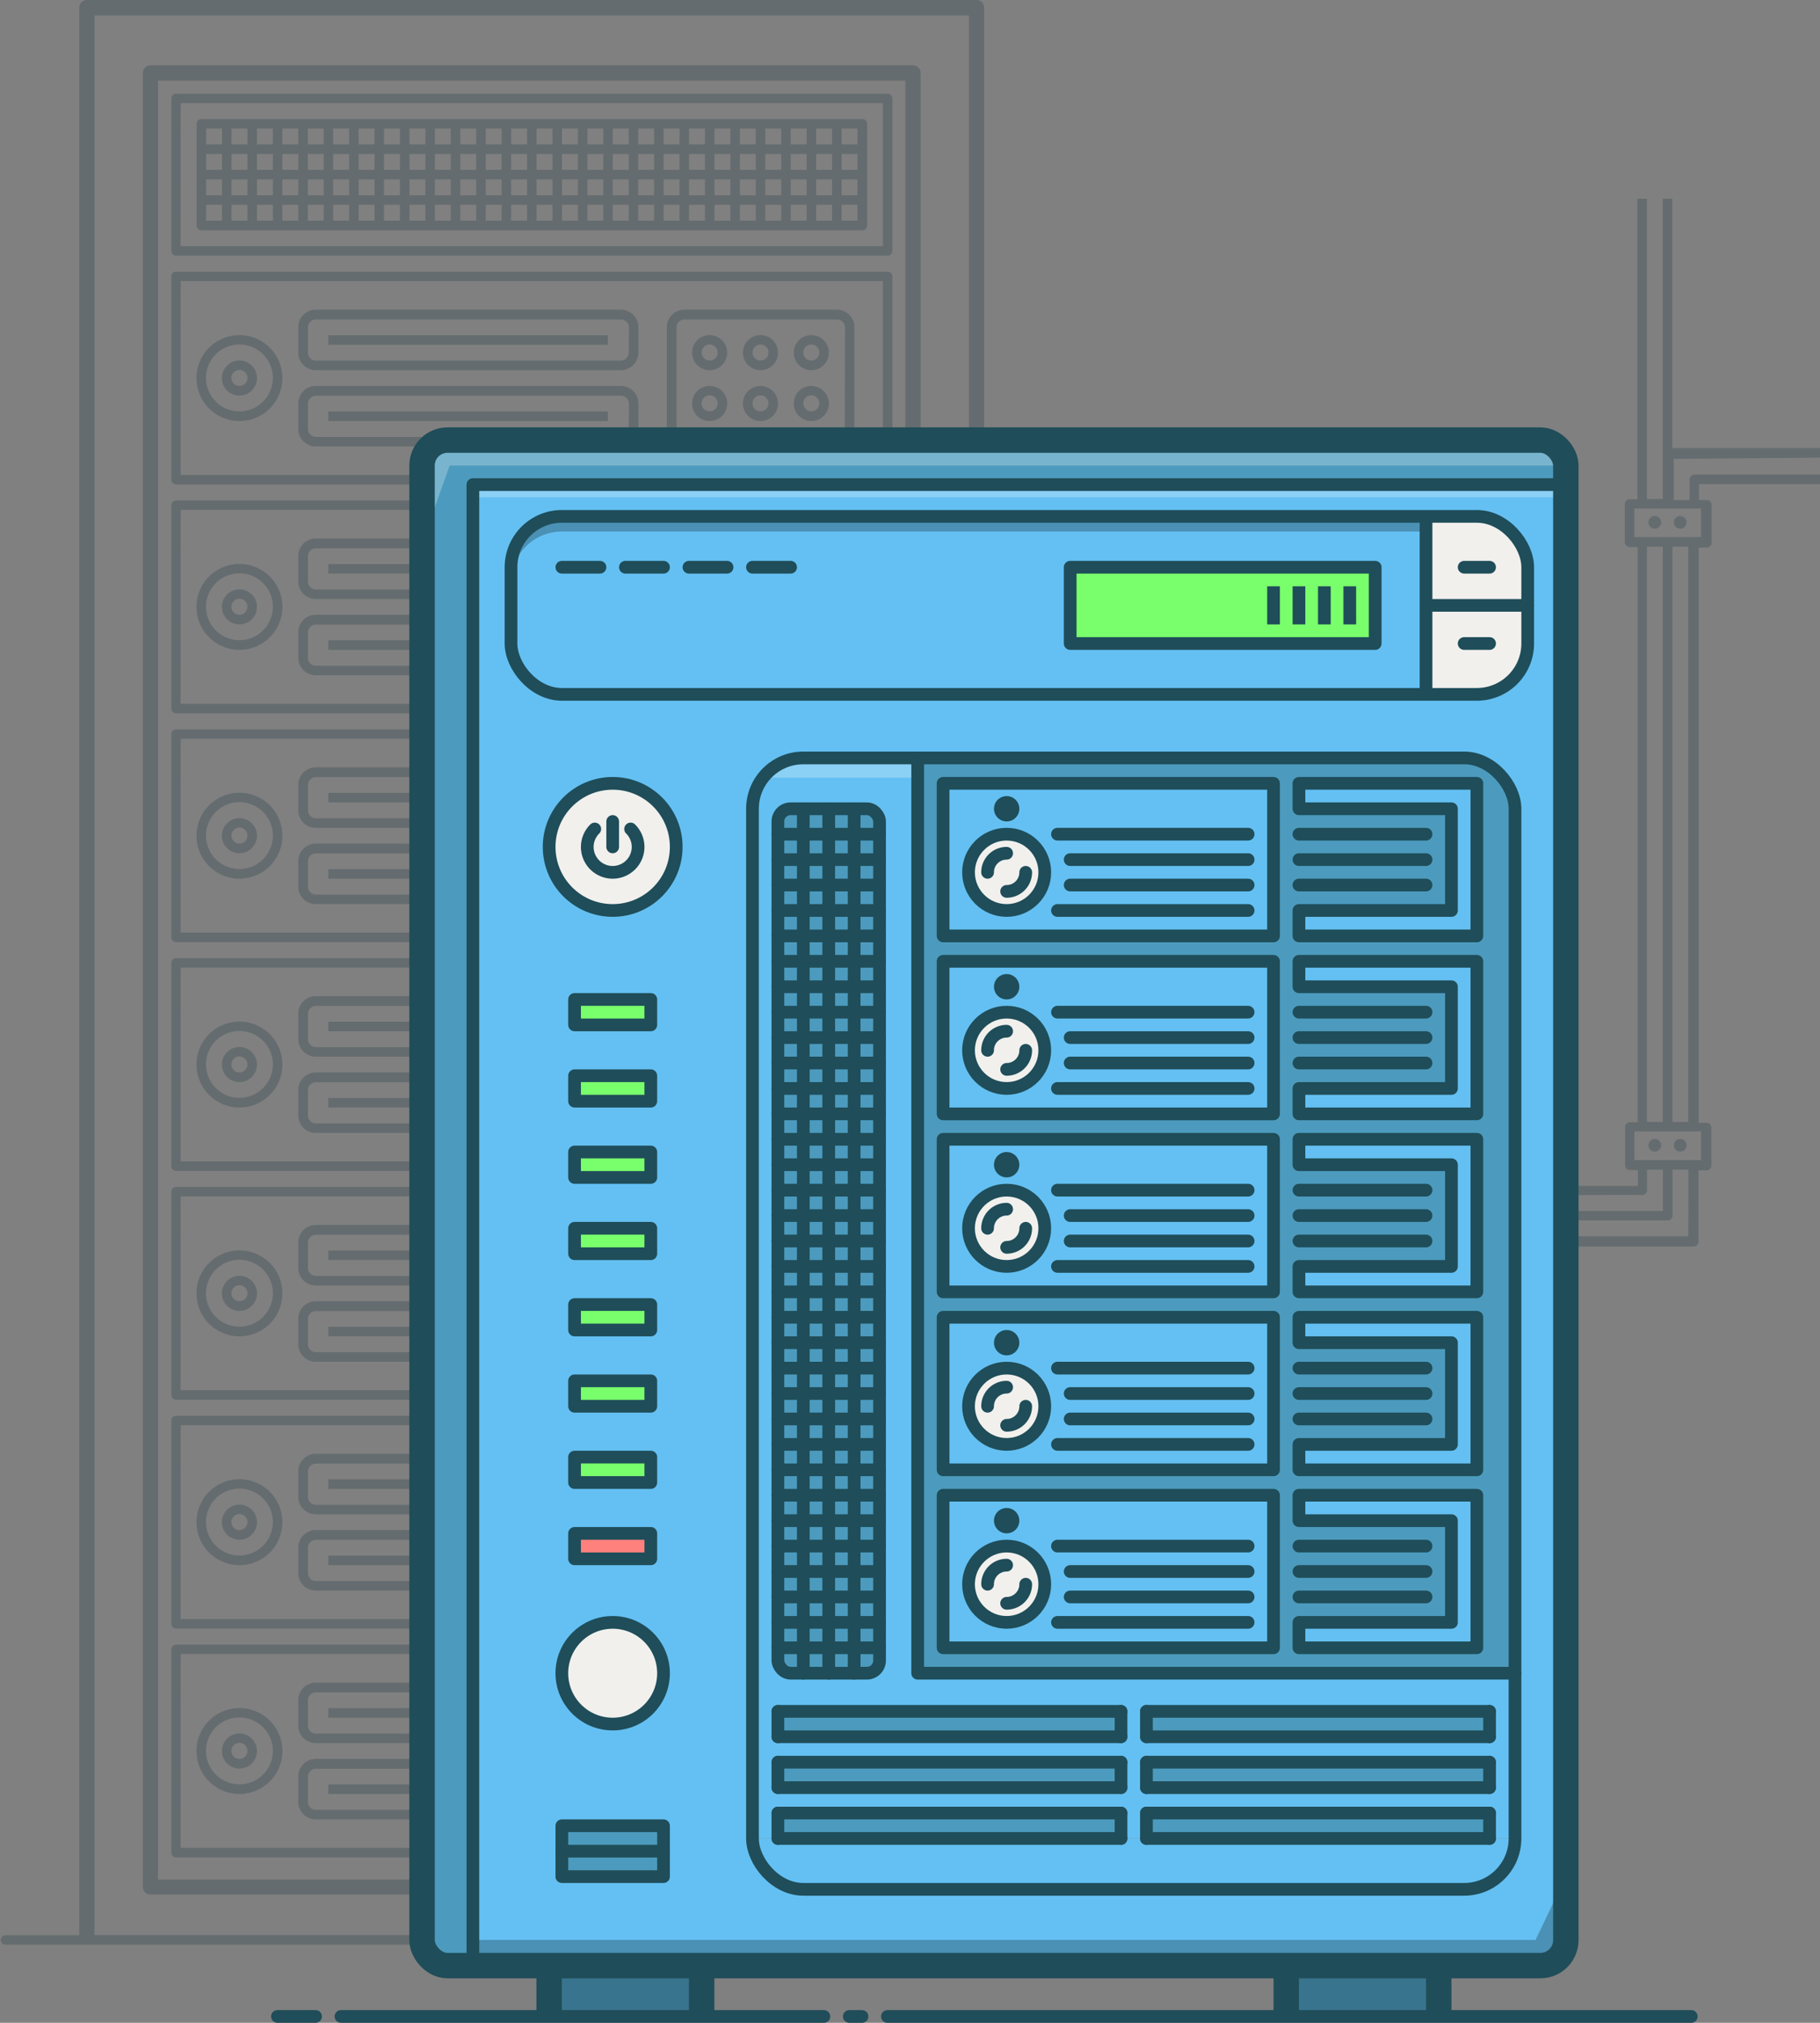 <svg id="middle_server" data-name="middle server" xmlns="http://www.w3.org/2000/svg" viewBox="0 0 143.21 159.12"><rect x="0" y="0" width="143.21" height="159.12" fill="#808080" stroke="none"/><defs><style>.cls-1,.cls-9{opacity:0.25;}.cls-2{fill:#12303a;}.cls-3{fill:#64c0f2;}.cls-4{fill:#4c9bbe;}.cls-5{fill:#f1f0ed;}.cls-6{fill:#7aff6c;}.cls-14,.cls-7{fill:#3c3c3c;}.cls-8{fill:#ff817e;}.cls-9{fill:#fff;}.cls-10,.cls-11,.cls-12,.cls-13,.cls-15,.cls-16{fill:none;stroke-linejoin:round;}.cls-10{stroke:#12303a;}.cls-10,.cls-11,.cls-12{stroke-linecap:round;}.cls-11,.cls-12,.cls-13,.cls-14,.cls-15,.cls-16{stroke:#1f4d59;}.cls-11,.cls-15{stroke-width:2px;}.cls-14{stroke-miterlimit:10;}.cls-16{stroke-linecap:square;}</style></defs><title>middle-server</title><g id="back_server" data-name="back server"><g class="cls-1"><path class="cls-2" d="M2357.5,2085.57v-.75h-11.62v-19.62h-.75v23.63h-1.25v-23.62h-.75v23.63h-.62a.38.38,0,0,0-.37.38v3a.38.38,0,0,0,.38.38h.63v45.25h-.62a.38.38,0,0,0-.37.38v3a.38.38,0,0,0,.38.38h.63v1.25h-5.62a.38.38,0,0,0-.37.38v4a.38.38,0,0,0,.38.38h10a.38.38,0,0,0,.38-.37v-5.62h.63a.38.38,0,0,0,.38-.37v-3a.38.38,0,0,0-.37-.37h-.62v-45.25h.63a.38.38,0,0,0,.38-.37v-3a.38.38,0,0,0-.37-.37h-.62v-1.25h9.63v-.75h-10a.38.38,0,0,0-.37.38v1.63h-1.25v-3.25Zm-13.62,7h1.25v45.25h-1.25Zm-.37,51a.38.38,0,0,0,.38-.37v-1.62h1.25v3.25h-7.25v-1.25Zm3.63,3.25h-9.25v-1.25h7.63a.38.38,0,0,0,.38-.37v-3.62h1.25Zm1-6h-5.25v-2.25h5.25Zm-1-3h-1.25v-45.25h1.25Zm1-46h-5.25v-2.25h5.25Z" transform="translate(-2214.29 -2049.57)"/><circle class="cls-2" cx="130.21" cy="90.09" r="0.5"/><circle class="cls-2" cx="132.21" cy="90.09" r="0.5"/><circle class="cls-2" cx="130.21" cy="41.09" r="0.5"/><circle class="cls-2" cx="132.21" cy="41.09" r="0.5"/><path class="cls-2" d="M2331.13,2201.79h-39.4V2050.17a.6.6,0,0,0-.6-.6h-70a.6.6,0,0,0-.6.6v151.63h-5.86a.38.38,0,0,0,0,.75h116.46a.37.37,0,0,0,0-.75Zm-109.4-151h68.8v151h-68.8Z" transform="translate(-2214.29 -2049.57)"/><path class="cls-2" d="M2286.13,2054.71h-60a.6.6,0,0,0-.6.6V2198a.6.6,0,0,0,.6.6h60a.6.6,0,0,0,.6-.6V2055.31A.6.6,0,0,0,2286.13,2054.71Zm-.6,142.71h-58.8V2055.91h58.8Z" transform="translate(-2214.29 -2049.57)"/><path class="cls-2" d="M2228.13,2069.68h56a.38.38,0,0,0,.38-.37v-12a.38.38,0,0,0-.37-.37h-56a.38.38,0,0,0-.37.38v12A.38.38,0,0,0,2228.13,2069.68Zm.38-12h55.25v11.25H2228.5Z" transform="translate(-2214.29 -2049.57)"/><path class="cls-2" d="M2282.13,2058.93h-52a.38.38,0,0,0-.37.38v8a.38.38,0,0,0,.38.38h52a.38.38,0,0,0,.38-.37v-8A.38.38,0,0,0,2282.13,2058.93Zm-.37,2h-1.25v-1.25h1.25Zm-8,2h-1.25v-1.25h1.25Zm.75-1.25h1.25v1.25h-1.25Zm-2.75,1.25h-1.25v-1.25h1.25Zm-2,0h-1.25v-1.25h1.25Zm-2,0h-1.25v-1.25h1.25Zm-2,0h-1.25v-1.25h1.25Zm-2,0h-1.25v-1.25h1.25Zm-2,0h-1.25v-1.25h1.25Zm-2,0h-1.25v-1.25h1.25Zm-2,0h-1.25v-1.25h1.25Zm-2,0h-1.25v-1.25h1.25Zm-2,0h-1.25v-1.25h1.25Zm-2,0h-1.25v-1.25h1.25Zm-2,0h-1.25v-1.25h1.25Zm-2,0h-1.25v-1.25h1.25Zm-2,0h-1.25v-1.25h1.25Zm-2,0h-1.25v-1.25h1.25Zm-2,0h-1.25v-1.25h1.25Zm-2,0h-1.25v-1.25h1.25Zm-2,0h-1.25v-1.25h1.25Zm-2,0h-1.25v-1.25h1.25Zm0,.75v1.25h-1.25v-1.25Zm.75,0h1.25v1.25h-1.25Zm2,0h1.25v1.25h-1.25Zm2,0h1.25v1.25h-1.25Zm2,0h1.25v1.25h-1.25Zm2,0h1.25v1.25h-1.25Zm2,0h1.25v1.25h-1.25Zm2,0h1.25v1.25h-1.25Zm2,0h1.25v1.25h-1.25Zm2,0h1.25v1.25h-1.25Zm2,0h1.25v1.25h-1.25Zm2,0h1.25v1.25h-1.25Zm2,0h1.25v1.25h-1.25Zm2,0h1.25v1.25h-1.25Zm2,0h1.25v1.25h-1.25Zm2,0h1.25v1.25h-1.25Zm2,0h1.25v1.25h-1.25Zm2,0h1.25v1.25h-1.25Zm2,0h1.25v1.25h-1.25Zm2,0h1.25v1.25h-1.25Zm2,0h1.25v1.25h-1.25Zm2,0h1.25v1.25h-1.25Zm0-.75v-1.25h1.25v1.25Zm2-1.25h1.25v1.25h-1.25Zm0-.75v-1.25h1.25v1.25Zm-.75,0h-1.25v-1.25h1.25Zm-2,0h-1.25v-1.25h1.25Zm-2,0h-1.25v-1.25h1.25Zm-2,0h-1.25v-1.25h1.25Zm-2,0h-1.25v-1.25h1.25Zm-2,0h-1.25v-1.25h1.25Zm-2,0h-1.25v-1.25h1.25Zm-2,0h-1.25v-1.25h1.25Zm-2,0h-1.25v-1.25h1.25Zm-2,0h-1.25v-1.25h1.25Zm-2,0h-1.25v-1.25h1.25Zm-2,0h-1.25v-1.25h1.25Zm-2,0h-1.25v-1.25h1.25Zm-2,0h-1.25v-1.25h1.25Zm-2,0h-1.25v-1.25h1.25Zm-2,0h-1.25v-1.25h1.25Zm-2,0h-1.25v-1.25h1.25Zm-2,0h-1.25v-1.25h1.25Zm-2,0h-1.25v-1.25h1.25Zm-2,0h-1.25v-1.25h1.25Zm-2,0h-1.25v-1.25h1.25Zm-2,0h-1.25v-1.25h1.25Zm-2,0h-1.25v-1.25h1.25Zm0,.75v1.25h-1.25v-1.25Zm-2,1.25h-1.25v-1.25h1.25Zm0,.75v1.25h-1.25v-1.25Zm.75,0h1.25v1.25h-1.25Zm1.25,2v1.25h-1.25v-1.25Zm.75,0h1.25v1.25h-1.25Zm2,0h1.25v1.25h-1.25Zm2,0h1.25v1.25h-1.25Zm2,0h1.25v1.25h-1.25Zm2,0h1.25v1.25h-1.25Zm2,0h1.25v1.25h-1.25Zm2,0h1.25v1.25h-1.25Zm2,0h1.25v1.25h-1.25Zm2,0h1.25v1.25h-1.25Zm2,0h1.25v1.25h-1.25Zm2,0h1.25v1.25h-1.25Zm2,0h1.25v1.25h-1.25Zm2,0h1.25v1.25h-1.25Zm2,0h1.25v1.25h-1.25Zm2,0h1.25v1.25h-1.25Zm2,0h1.25v1.25h-1.25Zm2,0h1.25v1.25h-1.25Zm2,0h1.25v1.25h-1.25Zm2,0h1.25v1.25h-1.25Zm2,0h1.25v1.25h-1.25Zm2,0h1.25v1.25h-1.25Zm2,0h1.25v1.25h-1.25Zm2,0h1.25v1.25h-1.25Zm0-.75v-1.25h1.25v1.25Zm2-1.25h1.25v1.25h-1.25Zm0-.75v-1.25h1.25v1.25Zm-48.75-3.25v1.25h-1.25v-1.25Zm-1.25,6h1.25v1.25h-1.25Zm50,1.25v-1.25h1.25v1.25Z" transform="translate(-2214.29 -2049.57)"/><path class="cls-2" d="M2228.13,2087.68h56a.38.38,0,0,0,.38-.37v-16a.38.38,0,0,0-.37-.37h-56a.38.38,0,0,0-.37.38v16A.38.38,0,0,0,2228.13,2087.68Zm.38-16h55.25v15.25H2228.5Z" transform="translate(-2214.29 -2049.57)"/><path class="cls-2" d="M2280.13,2073.93h-12a1.38,1.38,0,0,0-1.37,1.38v8a1.38,1.38,0,0,0,1.38,1.38h12a1.38,1.38,0,0,0,1.38-1.37v-8A1.38,1.38,0,0,0,2280.13,2073.93Zm.63,9.38a.63.63,0,0,1-.62.63h-12a.63.63,0,0,1-.62-.62v-8a.63.63,0,0,1,.63-.62h12a.63.63,0,0,1,.63.63Z" transform="translate(-2214.29 -2049.57)"/><path class="cls-2" d="M2263.13,2073.93h-24a1.38,1.38,0,0,0-1.37,1.38v2a1.38,1.38,0,0,0,1.38,1.38h24a1.38,1.38,0,0,0,1.38-1.37v-2A1.38,1.38,0,0,0,2263.13,2073.93Zm.63,3.38a.63.63,0,0,1-.62.63h-24a.63.63,0,0,1-.62-.62v-2a.63.63,0,0,1,.63-.62h24a.63.63,0,0,1,.63.63Z" transform="translate(-2214.29 -2049.57)"/><path class="cls-2" d="M2263.13,2079.93h-24a1.38,1.38,0,0,0-1.37,1.38v2a1.38,1.38,0,0,0,1.38,1.38h24a1.38,1.38,0,0,0,1.38-1.37v-2A1.38,1.38,0,0,0,2263.13,2079.93Zm.63,3.38a.63.63,0,0,1-.62.63h-24a.63.63,0,0,1-.62-.62v-2a.63.63,0,0,1,.63-.62h24a.63.63,0,0,1,.63.63Z" transform="translate(-2214.29 -2049.57)"/><path class="cls-2" d="M2233.13,2075.93a3.38,3.38,0,1,0,3.38,3.38A3.38,3.38,0,0,0,2233.13,2075.93Zm0,6a2.63,2.63,0,1,1,2.63-2.62A2.63,2.63,0,0,1,2233.13,2081.93Z" transform="translate(-2214.29 -2049.57)"/><path class="cls-2" d="M2233.13,2077.93a1.38,1.38,0,1,0,1.38,1.38A1.38,1.38,0,0,0,2233.13,2077.93Zm0,2a.63.63,0,1,1,.63-.62A.63.63,0,0,1,2233.13,2079.93Z" transform="translate(-2214.29 -2049.57)"/><path class="cls-2" d="M2270.13,2075.93a1.38,1.38,0,1,0,1.38,1.38A1.38,1.38,0,0,0,2270.13,2075.93Zm0,2a.63.63,0,1,1,.63-.62A.63.63,0,0,1,2270.13,2077.93Z" transform="translate(-2214.29 -2049.57)"/><path class="cls-2" d="M2270.13,2079.93a1.38,1.38,0,1,0,1.38,1.38A1.38,1.38,0,0,0,2270.13,2079.93Zm0,2a.63.63,0,1,1,.63-.62A.63.63,0,0,1,2270.13,2081.93Z" transform="translate(-2214.29 -2049.57)"/><path class="cls-2" d="M2274.13,2075.93a1.38,1.38,0,1,0,1.38,1.38A1.38,1.38,0,0,0,2274.13,2075.93Zm0,2a.63.63,0,1,1,.63-.62A.63.63,0,0,1,2274.13,2077.93Z" transform="translate(-2214.29 -2049.57)"/><path class="cls-2" d="M2274.13,2079.93a1.38,1.38,0,1,0,1.38,1.38A1.38,1.38,0,0,0,2274.13,2079.93Zm0,2a.63.63,0,1,1,.63-.62A.63.63,0,0,1,2274.13,2081.93Z" transform="translate(-2214.29 -2049.57)"/><path class="cls-2" d="M2278.13,2075.93a1.38,1.38,0,1,0,1.38,1.38A1.38,1.38,0,0,0,2278.13,2075.93Zm0,2a.63.63,0,1,1,.63-.62A.63.63,0,0,1,2278.13,2077.93Z" transform="translate(-2214.29 -2049.57)"/><path class="cls-2" d="M2278.13,2079.93a1.38,1.38,0,1,0,1.38,1.38A1.38,1.38,0,0,0,2278.13,2079.93Zm0,2a.63.63,0,1,1,.63-.62A.63.63,0,0,1,2278.13,2081.93Z" transform="translate(-2214.29 -2049.57)"/><rect class="cls-2" x="25.83" y="26.37" width="22" height="0.75"/><rect class="cls-2" x="25.83" y="32.37" width="22" height="0.75"/><path class="cls-2" d="M2228.13,2105.68h56a.38.38,0,0,0,.38-.37v-16a.38.38,0,0,0-.37-.37h-56a.38.38,0,0,0-.37.38v16A.38.38,0,0,0,2228.13,2105.68Zm.38-16h55.25v15.25H2228.5Z" transform="translate(-2214.29 -2049.57)"/><path class="cls-2" d="M2280.13,2091.93h-12a1.38,1.38,0,0,0-1.37,1.38v8a1.38,1.38,0,0,0,1.38,1.38h12a1.38,1.38,0,0,0,1.38-1.37v-8A1.38,1.38,0,0,0,2280.13,2091.93Zm.63,9.38a.63.63,0,0,1-.62.63h-12a.63.63,0,0,1-.62-.62v-8a.63.63,0,0,1,.63-.62h12a.63.63,0,0,1,.63.63Z" transform="translate(-2214.29 -2049.57)"/><path class="cls-2" d="M2263.13,2091.93h-24a1.38,1.38,0,0,0-1.37,1.38v2a1.38,1.38,0,0,0,1.38,1.38h24a1.38,1.38,0,0,0,1.38-1.37v-2A1.38,1.38,0,0,0,2263.13,2091.93Zm.63,3.38a.63.63,0,0,1-.62.63h-24a.63.63,0,0,1-.62-.62v-2a.63.63,0,0,1,.63-.62h24a.63.63,0,0,1,.63.63Z" transform="translate(-2214.29 -2049.57)"/><path class="cls-2" d="M2263.13,2097.93h-24a1.38,1.38,0,0,0-1.37,1.38v2a1.38,1.38,0,0,0,1.38,1.38h24a1.38,1.38,0,0,0,1.38-1.37v-2A1.38,1.38,0,0,0,2263.13,2097.93Zm.63,3.38a.63.63,0,0,1-.62.63h-24a.63.63,0,0,1-.62-.62v-2a.63.63,0,0,1,.63-.62h24a.63.63,0,0,1,.63.63Z" transform="translate(-2214.29 -2049.57)"/><path class="cls-2" d="M2233.13,2093.93a3.38,3.38,0,1,0,3.38,3.38A3.38,3.38,0,0,0,2233.13,2093.93Zm0,6a2.63,2.63,0,1,1,2.63-2.62A2.63,2.63,0,0,1,2233.13,2099.93Z" transform="translate(-2214.29 -2049.57)"/><path class="cls-2" d="M2233.13,2095.93a1.38,1.38,0,1,0,1.38,1.38A1.38,1.38,0,0,0,2233.13,2095.93Zm0,2a.63.63,0,1,1,.63-.62A.63.63,0,0,1,2233.13,2097.93Z" transform="translate(-2214.29 -2049.57)"/><path class="cls-2" d="M2270.13,2093.93a1.38,1.38,0,1,0,1.38,1.38A1.38,1.38,0,0,0,2270.13,2093.93Zm0,2a.63.63,0,1,1,.63-.62A.63.63,0,0,1,2270.13,2095.93Z" transform="translate(-2214.29 -2049.57)"/><path class="cls-2" d="M2270.13,2097.93a1.38,1.38,0,1,0,1.38,1.38A1.38,1.38,0,0,0,2270.13,2097.93Zm0,2a.63.63,0,1,1,.63-.62A.63.63,0,0,1,2270.13,2099.93Z" transform="translate(-2214.29 -2049.57)"/><path class="cls-2" d="M2274.13,2093.93a1.38,1.38,0,1,0,1.38,1.38A1.38,1.38,0,0,0,2274.13,2093.93Zm0,2a.63.63,0,1,1,.63-.62A.63.63,0,0,1,2274.13,2095.93Z" transform="translate(-2214.29 -2049.57)"/><path class="cls-2" d="M2274.13,2097.93a1.38,1.38,0,1,0,1.38,1.38A1.38,1.38,0,0,0,2274.13,2097.93Zm0,2a.63.63,0,1,1,.63-.62A.63.63,0,0,1,2274.13,2099.93Z" transform="translate(-2214.29 -2049.57)"/><path class="cls-2" d="M2278.13,2093.93a1.38,1.38,0,1,0,1.38,1.38A1.38,1.38,0,0,0,2278.13,2093.93Zm0,2a.63.63,0,1,1,.63-.62A.63.63,0,0,1,2278.13,2095.93Z" transform="translate(-2214.29 -2049.57)"/><path class="cls-2" d="M2278.13,2097.93a1.38,1.38,0,1,0,1.38,1.38A1.38,1.38,0,0,0,2278.13,2097.93Zm0,2a.63.63,0,1,1,.63-.62A.63.63,0,0,1,2278.13,2099.93Z" transform="translate(-2214.29 -2049.57)"/><rect class="cls-2" x="25.83" y="44.37" width="22" height="0.75"/><rect class="cls-2" x="25.83" y="50.37" width="22" height="0.75"/><path class="cls-2" d="M2228.13,2123.68h56a.38.38,0,0,0,.38-.37v-16a.38.38,0,0,0-.37-.37h-56a.38.38,0,0,0-.37.38v16A.38.38,0,0,0,2228.13,2123.68Zm.38-16h55.25v15.25H2228.5Z" transform="translate(-2214.29 -2049.57)"/><path class="cls-2" d="M2280.13,2109.93h-12a1.38,1.38,0,0,0-1.37,1.38v8a1.38,1.38,0,0,0,1.38,1.38h12a1.38,1.38,0,0,0,1.38-1.37v-8A1.38,1.38,0,0,0,2280.13,2109.93Zm.63,9.38a.63.63,0,0,1-.62.63h-12a.63.63,0,0,1-.62-.62v-8a.63.63,0,0,1,.63-.62h12a.63.63,0,0,1,.63.63Z" transform="translate(-2214.29 -2049.57)"/><path class="cls-2" d="M2263.13,2109.93h-24a1.38,1.38,0,0,0-1.37,1.38v2a1.38,1.38,0,0,0,1.38,1.38h24a1.38,1.38,0,0,0,1.38-1.37v-2A1.38,1.38,0,0,0,2263.13,2109.93Zm.63,3.38a.63.63,0,0,1-.62.63h-24a.63.63,0,0,1-.62-.62v-2a.63.63,0,0,1,.63-.62h24a.63.63,0,0,1,.63.63Z" transform="translate(-2214.29 -2049.57)"/><path class="cls-2" d="M2263.13,2115.93h-24a1.38,1.38,0,0,0-1.37,1.38v2a1.38,1.38,0,0,0,1.38,1.38h24a1.38,1.38,0,0,0,1.38-1.37v-2A1.38,1.38,0,0,0,2263.13,2115.93Zm.63,3.38a.63.63,0,0,1-.62.63h-24a.63.63,0,0,1-.62-.62v-2a.63.63,0,0,1,.63-.62h24a.63.63,0,0,1,.63.63Z" transform="translate(-2214.29 -2049.57)"/><path class="cls-2" d="M2233.13,2111.93a3.38,3.38,0,1,0,3.38,3.38A3.38,3.38,0,0,0,2233.13,2111.93Zm0,6a2.63,2.63,0,1,1,2.63-2.62A2.63,2.63,0,0,1,2233.13,2117.93Z" transform="translate(-2214.29 -2049.57)"/><path class="cls-2" d="M2233.13,2113.93a1.38,1.38,0,1,0,1.38,1.38A1.38,1.38,0,0,0,2233.13,2113.93Zm0,2a.63.63,0,1,1,.63-.62A.63.63,0,0,1,2233.13,2115.93Z" transform="translate(-2214.29 -2049.57)"/><path class="cls-2" d="M2270.13,2111.93a1.38,1.38,0,1,0,1.38,1.38A1.38,1.38,0,0,0,2270.13,2111.93Zm0,2a.63.63,0,1,1,.63-.62A.63.63,0,0,1,2270.13,2113.93Z" transform="translate(-2214.29 -2049.57)"/><path class="cls-2" d="M2270.13,2115.93a1.38,1.38,0,1,0,1.38,1.38A1.38,1.38,0,0,0,2270.13,2115.93Zm0,2a.63.63,0,1,1,.63-.62A.63.63,0,0,1,2270.13,2117.93Z" transform="translate(-2214.29 -2049.57)"/><path class="cls-2" d="M2274.13,2111.93a1.38,1.38,0,1,0,1.38,1.38A1.38,1.38,0,0,0,2274.13,2111.93Zm0,2a.63.63,0,1,1,.63-.62A.63.63,0,0,1,2274.13,2113.93Z" transform="translate(-2214.29 -2049.57)"/><path class="cls-2" d="M2274.13,2115.93a1.38,1.38,0,1,0,1.38,1.38A1.38,1.38,0,0,0,2274.13,2115.93Zm0,2a.63.63,0,1,1,.63-.62A.63.63,0,0,1,2274.13,2117.93Z" transform="translate(-2214.29 -2049.57)"/><path class="cls-2" d="M2278.13,2111.93a1.38,1.38,0,1,0,1.38,1.38A1.38,1.38,0,0,0,2278.13,2111.93Zm0,2a.63.63,0,1,1,.63-.62A.63.63,0,0,1,2278.13,2113.93Z" transform="translate(-2214.29 -2049.57)"/><path class="cls-2" d="M2278.13,2115.93a1.38,1.38,0,1,0,1.38,1.38A1.38,1.38,0,0,0,2278.13,2115.93Zm0,2a.63.63,0,1,1,.63-.62A.63.63,0,0,1,2278.13,2117.93Z" transform="translate(-2214.29 -2049.57)"/><rect class="cls-2" x="25.83" y="62.37" width="22" height="0.75"/><rect class="cls-2" x="25.83" y="68.37" width="22" height="0.75"/><path class="cls-2" d="M2228.13,2141.68h56a.38.38,0,0,0,.38-.37v-16a.38.38,0,0,0-.37-.37h-56a.38.38,0,0,0-.37.38v16A.38.38,0,0,0,2228.13,2141.68Zm.38-16h55.25v15.25H2228.5Z" transform="translate(-2214.29 -2049.57)"/><path class="cls-2" d="M2280.13,2127.93h-12a1.38,1.38,0,0,0-1.37,1.38v8a1.38,1.38,0,0,0,1.38,1.38h12a1.38,1.38,0,0,0,1.38-1.37v-8A1.38,1.38,0,0,0,2280.13,2127.93Zm.63,9.38a.63.63,0,0,1-.62.63h-12a.63.63,0,0,1-.62-.62v-8a.63.63,0,0,1,.63-.62h12a.63.63,0,0,1,.63.63Z" transform="translate(-2214.29 -2049.57)"/><path class="cls-2" d="M2263.13,2127.93h-24a1.38,1.38,0,0,0-1.37,1.38v2a1.38,1.38,0,0,0,1.38,1.38h24a1.38,1.38,0,0,0,1.38-1.37v-2A1.38,1.38,0,0,0,2263.13,2127.93Zm.63,3.38a.63.63,0,0,1-.62.63h-24a.63.63,0,0,1-.62-.62v-2a.63.63,0,0,1,.63-.62h24a.63.63,0,0,1,.63.63Z" transform="translate(-2214.29 -2049.57)"/><path class="cls-2" d="M2263.13,2133.93h-24a1.38,1.38,0,0,0-1.37,1.38v2a1.38,1.38,0,0,0,1.38,1.38h24a1.38,1.38,0,0,0,1.38-1.37v-2A1.38,1.38,0,0,0,2263.13,2133.93Zm.63,3.38a.63.63,0,0,1-.62.63h-24a.63.63,0,0,1-.62-.62v-2a.63.63,0,0,1,.63-.62h24a.63.63,0,0,1,.63.63Z" transform="translate(-2214.29 -2049.57)"/><path class="cls-2" d="M2233.13,2129.93a3.38,3.38,0,1,0,3.38,3.38A3.38,3.38,0,0,0,2233.13,2129.93Zm0,6a2.63,2.63,0,1,1,2.63-2.62A2.63,2.63,0,0,1,2233.13,2135.93Z" transform="translate(-2214.29 -2049.57)"/><path class="cls-2" d="M2233.13,2131.93a1.38,1.38,0,1,0,1.38,1.38A1.38,1.38,0,0,0,2233.13,2131.93Zm0,2a.63.63,0,1,1,.63-.62A.63.63,0,0,1,2233.13,2133.93Z" transform="translate(-2214.29 -2049.57)"/><path class="cls-2" d="M2270.13,2129.93a1.38,1.38,0,1,0,1.38,1.38A1.38,1.38,0,0,0,2270.13,2129.93Zm0,2a.63.63,0,1,1,.63-.62A.63.63,0,0,1,2270.13,2131.93Z" transform="translate(-2214.29 -2049.57)"/><path class="cls-2" d="M2270.13,2133.93a1.38,1.38,0,1,0,1.38,1.38A1.38,1.38,0,0,0,2270.13,2133.93Zm0,2a.63.63,0,1,1,.63-.62A.63.63,0,0,1,2270.13,2135.93Z" transform="translate(-2214.29 -2049.57)"/><path class="cls-2" d="M2274.13,2129.93a1.38,1.38,0,1,0,1.38,1.38A1.38,1.38,0,0,0,2274.13,2129.93Zm0,2a.63.63,0,1,1,.63-.62A.63.63,0,0,1,2274.13,2131.93Z" transform="translate(-2214.29 -2049.57)"/><path class="cls-2" d="M2274.13,2133.93a1.38,1.38,0,1,0,1.38,1.38A1.38,1.38,0,0,0,2274.13,2133.93Zm0,2a.63.63,0,1,1,.63-.62A.63.63,0,0,1,2274.13,2135.93Z" transform="translate(-2214.29 -2049.57)"/><path class="cls-2" d="M2278.13,2129.93a1.38,1.38,0,1,0,1.38,1.38A1.38,1.38,0,0,0,2278.13,2129.93Zm0,2a.63.63,0,1,1,.63-.62A.63.63,0,0,1,2278.13,2131.93Z" transform="translate(-2214.29 -2049.57)"/><path class="cls-2" d="M2278.13,2133.93a1.38,1.38,0,1,0,1.38,1.38A1.38,1.38,0,0,0,2278.13,2133.93Zm0,2a.63.63,0,1,1,.63-.62A.63.63,0,0,1,2278.13,2135.93Z" transform="translate(-2214.29 -2049.57)"/><rect class="cls-2" x="25.83" y="80.37" width="22" height="0.75"/><rect class="cls-2" x="25.83" y="86.37" width="22" height="0.75"/><path class="cls-2" d="M2228.13,2159.68h56a.38.38,0,0,0,.38-.37v-16a.38.38,0,0,0-.37-.37h-56a.38.38,0,0,0-.37.38v16A.38.38,0,0,0,2228.13,2159.68Zm.38-16h55.25v15.25H2228.5Z" transform="translate(-2214.29 -2049.57)"/><path class="cls-2" d="M2280.13,2145.93h-12a1.38,1.38,0,0,0-1.37,1.38v8a1.38,1.38,0,0,0,1.38,1.38h12a1.38,1.38,0,0,0,1.38-1.37v-8A1.38,1.38,0,0,0,2280.13,2145.93Zm.63,9.38a.63.63,0,0,1-.62.63h-12a.63.63,0,0,1-.62-.62v-8a.63.63,0,0,1,.63-.62h12a.63.63,0,0,1,.63.63Z" transform="translate(-2214.29 -2049.57)"/><path class="cls-2" d="M2263.13,2145.93h-24a1.38,1.38,0,0,0-1.37,1.38v2a1.38,1.38,0,0,0,1.38,1.38h24a1.38,1.38,0,0,0,1.38-1.37v-2A1.38,1.38,0,0,0,2263.13,2145.93Zm.63,3.38a.63.63,0,0,1-.62.63h-24a.63.63,0,0,1-.62-.62v-2a.63.63,0,0,1,.63-.62h24a.63.63,0,0,1,.63.63Z" transform="translate(-2214.29 -2049.57)"/><path class="cls-2" d="M2263.13,2151.93h-24a1.38,1.38,0,0,0-1.37,1.38v2a1.38,1.38,0,0,0,1.38,1.38h24a1.38,1.38,0,0,0,1.38-1.37v-2A1.38,1.38,0,0,0,2263.13,2151.93Zm.63,3.38a.63.63,0,0,1-.62.63h-24a.63.63,0,0,1-.62-.62v-2a.63.63,0,0,1,.63-.62h24a.63.63,0,0,1,.63.63Z" transform="translate(-2214.29 -2049.57)"/><path class="cls-2" d="M2233.13,2147.93a3.38,3.38,0,1,0,3.38,3.38A3.38,3.38,0,0,0,2233.13,2147.93Zm0,6a2.63,2.63,0,1,1,2.63-2.62A2.63,2.63,0,0,1,2233.13,2153.93Z" transform="translate(-2214.29 -2049.57)"/><path class="cls-2" d="M2233.13,2149.93a1.38,1.38,0,1,0,1.38,1.38A1.38,1.38,0,0,0,2233.13,2149.93Zm0,2a.63.63,0,1,1,.63-.62A.63.63,0,0,1,2233.13,2151.93Z" transform="translate(-2214.29 -2049.57)"/><path class="cls-2" d="M2270.13,2147.93a1.38,1.38,0,1,0,1.38,1.38A1.38,1.38,0,0,0,2270.13,2147.93Zm0,2a.63.63,0,1,1,.63-.62A.63.63,0,0,1,2270.13,2149.93Z" transform="translate(-2214.29 -2049.57)"/><path class="cls-2" d="M2270.13,2151.93a1.38,1.38,0,1,0,1.38,1.38A1.38,1.38,0,0,0,2270.13,2151.93Zm0,2a.63.63,0,1,1,.63-.62A.63.63,0,0,1,2270.13,2153.93Z" transform="translate(-2214.29 -2049.57)"/><path class="cls-2" d="M2274.13,2147.93a1.38,1.38,0,1,0,1.38,1.38A1.38,1.38,0,0,0,2274.13,2147.93Zm0,2a.63.63,0,1,1,.63-.62A.63.63,0,0,1,2274.13,2149.93Z" transform="translate(-2214.29 -2049.57)"/><path class="cls-2" d="M2274.13,2151.93a1.38,1.38,0,1,0,1.38,1.38A1.38,1.38,0,0,0,2274.13,2151.93Zm0,2a.63.63,0,1,1,.63-.62A.63.63,0,0,1,2274.13,2153.93Z" transform="translate(-2214.29 -2049.57)"/><path class="cls-2" d="M2278.13,2147.93a1.38,1.38,0,1,0,1.38,1.38A1.38,1.38,0,0,0,2278.13,2147.93Zm0,2a.63.63,0,1,1,.63-.62A.63.63,0,0,1,2278.13,2149.93Z" transform="translate(-2214.29 -2049.57)"/><path class="cls-2" d="M2278.13,2151.93a1.38,1.38,0,1,0,1.38,1.38A1.38,1.38,0,0,0,2278.13,2151.93Zm0,2a.63.63,0,1,1,.63-.62A.63.63,0,0,1,2278.13,2153.93Z" transform="translate(-2214.29 -2049.57)"/><rect class="cls-2" x="25.83" y="98.37" width="22" height="0.75"/><rect class="cls-2" x="25.83" y="104.37" width="22" height="0.75"/><path class="cls-2" d="M2228.13,2177.68h56a.38.38,0,0,0,.38-.37v-16a.38.38,0,0,0-.37-.37h-56a.38.38,0,0,0-.37.38v16A.38.38,0,0,0,2228.13,2177.68Zm.38-16h55.25v15.25H2228.5Z" transform="translate(-2214.29 -2049.57)"/><path class="cls-2" d="M2280.13,2163.93h-12a1.38,1.38,0,0,0-1.37,1.38v8a1.38,1.38,0,0,0,1.38,1.38h12a1.38,1.38,0,0,0,1.38-1.37v-8A1.38,1.38,0,0,0,2280.13,2163.93Zm.63,9.38a.63.63,0,0,1-.62.63h-12a.63.63,0,0,1-.62-.62v-8a.63.63,0,0,1,.63-.62h12a.63.63,0,0,1,.63.63Z" transform="translate(-2214.29 -2049.57)"/><path class="cls-2" d="M2263.13,2163.93h-24a1.38,1.38,0,0,0-1.37,1.38v2a1.38,1.38,0,0,0,1.38,1.38h24a1.38,1.38,0,0,0,1.38-1.37v-2A1.38,1.38,0,0,0,2263.13,2163.93Zm.63,3.38a.63.63,0,0,1-.62.63h-24a.63.63,0,0,1-.62-.62v-2a.63.63,0,0,1,.63-.62h24a.63.63,0,0,1,.63.63Z" transform="translate(-2214.29 -2049.57)"/><path class="cls-2" d="M2263.13,2169.93h-24a1.38,1.38,0,0,0-1.37,1.38v2a1.38,1.38,0,0,0,1.38,1.38h24a1.38,1.38,0,0,0,1.38-1.37v-2A1.38,1.38,0,0,0,2263.13,2169.93Zm.63,3.38a.63.63,0,0,1-.62.63h-24a.63.63,0,0,1-.62-.62v-2a.63.63,0,0,1,.63-.62h24a.63.63,0,0,1,.63.63Z" transform="translate(-2214.29 -2049.57)"/><path class="cls-2" d="M2233.13,2165.93a3.38,3.38,0,1,0,3.38,3.38A3.38,3.38,0,0,0,2233.13,2165.93Zm0,6a2.63,2.63,0,1,1,2.63-2.62A2.63,2.63,0,0,1,2233.13,2171.93Z" transform="translate(-2214.29 -2049.57)"/><path class="cls-2" d="M2233.13,2167.93a1.38,1.38,0,1,0,1.38,1.38A1.38,1.38,0,0,0,2233.13,2167.93Zm0,2a.63.63,0,1,1,.63-.62A.63.63,0,0,1,2233.13,2169.93Z" transform="translate(-2214.29 -2049.57)"/><path class="cls-2" d="M2270.13,2165.93a1.38,1.38,0,1,0,1.38,1.38A1.38,1.38,0,0,0,2270.13,2165.93Zm0,2a.63.63,0,1,1,.63-.62A.63.63,0,0,1,2270.13,2167.93Z" transform="translate(-2214.29 -2049.57)"/><path class="cls-2" d="M2270.13,2169.93a1.38,1.38,0,1,0,1.38,1.38A1.38,1.38,0,0,0,2270.13,2169.93Zm0,2a.63.63,0,1,1,.63-.62A.63.63,0,0,1,2270.13,2171.93Z" transform="translate(-2214.29 -2049.57)"/><path class="cls-2" d="M2274.13,2165.93a1.38,1.38,0,1,0,1.38,1.38A1.38,1.38,0,0,0,2274.13,2165.93Zm0,2a.63.63,0,1,1,.63-.62A.63.63,0,0,1,2274.13,2167.93Z" transform="translate(-2214.29 -2049.57)"/><path class="cls-2" d="M2274.13,2169.93a1.38,1.38,0,1,0,1.38,1.38A1.38,1.38,0,0,0,2274.13,2169.93Zm0,2a.63.63,0,1,1,.63-.62A.63.63,0,0,1,2274.13,2171.93Z" transform="translate(-2214.29 -2049.57)"/><path class="cls-2" d="M2278.13,2165.93a1.38,1.38,0,1,0,1.38,1.38A1.38,1.38,0,0,0,2278.13,2165.93Zm0,2a.63.63,0,1,1,.63-.62A.63.63,0,0,1,2278.13,2167.93Z" transform="translate(-2214.29 -2049.57)"/><path class="cls-2" d="M2278.13,2169.93a1.38,1.38,0,1,0,1.38,1.38A1.38,1.38,0,0,0,2278.13,2169.93Zm0,2a.63.63,0,1,1,.63-.62A.63.63,0,0,1,2278.13,2171.93Z" transform="translate(-2214.29 -2049.57)"/><rect class="cls-2" x="25.83" y="116.37" width="22" height="0.75"/><rect class="cls-2" x="25.83" y="122.37" width="22" height="0.75"/><path class="cls-2" d="M2228.13,2195.68h56a.38.38,0,0,0,.38-.37v-16a.38.38,0,0,0-.37-.37h-56a.38.38,0,0,0-.37.38v16A.38.38,0,0,0,2228.13,2195.68Zm.38-16h55.25v15.25H2228.5Z" transform="translate(-2214.29 -2049.57)"/><path class="cls-2" d="M2280.13,2181.93h-12a1.38,1.38,0,0,0-1.37,1.38v8a1.38,1.38,0,0,0,1.38,1.38h12a1.38,1.38,0,0,0,1.38-1.37v-8A1.38,1.38,0,0,0,2280.13,2181.93Zm.63,9.38a.63.63,0,0,1-.62.63h-12a.63.63,0,0,1-.62-.62v-8a.63.63,0,0,1,.63-.62h12a.63.63,0,0,1,.63.63Z" transform="translate(-2214.29 -2049.57)"/><path class="cls-2" d="M2263.13,2181.93h-24a1.38,1.38,0,0,0-1.37,1.38v2a1.38,1.38,0,0,0,1.38,1.38h24a1.38,1.38,0,0,0,1.38-1.37v-2A1.38,1.38,0,0,0,2263.13,2181.93Zm.63,3.38a.63.63,0,0,1-.62.63h-24a.63.63,0,0,1-.62-.62v-2a.63.63,0,0,1,.63-.62h24a.63.63,0,0,1,.63.63Z" transform="translate(-2214.29 -2049.57)"/><path class="cls-2" d="M2263.13,2187.93h-24a1.38,1.38,0,0,0-1.37,1.38v2a1.38,1.38,0,0,0,1.38,1.38h24a1.38,1.38,0,0,0,1.38-1.37v-2A1.38,1.38,0,0,0,2263.13,2187.93Zm.63,3.38a.63.63,0,0,1-.62.63h-24a.63.63,0,0,1-.62-.62v-2a.63.63,0,0,1,.63-.62h24a.63.63,0,0,1,.63.63Z" transform="translate(-2214.29 -2049.57)"/><path class="cls-2" d="M2233.13,2183.93a3.38,3.38,0,1,0,3.38,3.38A3.38,3.38,0,0,0,2233.13,2183.93Zm0,6a2.63,2.63,0,1,1,2.63-2.62A2.63,2.63,0,0,1,2233.13,2189.93Z" transform="translate(-2214.29 -2049.57)"/><path class="cls-2" d="M2233.13,2185.93a1.38,1.38,0,1,0,1.38,1.38A1.38,1.38,0,0,0,2233.13,2185.93Zm0,2a.63.63,0,1,1,.63-.62A.63.63,0,0,1,2233.13,2187.93Z" transform="translate(-2214.29 -2049.57)"/><path class="cls-2" d="M2270.13,2183.93a1.38,1.38,0,1,0,1.38,1.38A1.38,1.38,0,0,0,2270.13,2183.93Zm0,2a.63.63,0,1,1,.63-.62A.63.63,0,0,1,2270.13,2185.93Z" transform="translate(-2214.29 -2049.57)"/><path class="cls-2" d="M2270.13,2187.93a1.38,1.38,0,1,0,1.38,1.38A1.38,1.38,0,0,0,2270.13,2187.93Zm0,2a.63.63,0,1,1,.63-.62A.63.63,0,0,1,2270.13,2189.93Z" transform="translate(-2214.29 -2049.57)"/><path class="cls-2" d="M2274.13,2183.93a1.38,1.38,0,1,0,1.38,1.38A1.38,1.38,0,0,0,2274.13,2183.93Zm0,2a.63.63,0,1,1,.63-.62A.63.63,0,0,1,2274.13,2185.93Z" transform="translate(-2214.29 -2049.57)"/><path class="cls-2" d="M2274.13,2187.93a1.38,1.38,0,1,0,1.38,1.38A1.38,1.38,0,0,0,2274.13,2187.93Zm0,2a.63.63,0,1,1,.63-.62A.63.63,0,0,1,2274.13,2189.93Z" transform="translate(-2214.29 -2049.57)"/><path class="cls-2" d="M2278.13,2183.93a1.38,1.38,0,1,0,1.38,1.38A1.38,1.38,0,0,0,2278.13,2183.93Zm0,2a.63.63,0,1,1,.63-.62A.63.63,0,0,1,2278.13,2185.93Z" transform="translate(-2214.29 -2049.57)"/><path class="cls-2" d="M2278.13,2187.93a1.38,1.38,0,1,0,1.38,1.38A1.38,1.38,0,0,0,2278.13,2187.93Zm0,2a.63.63,0,1,1,.63-.62A.63.63,0,0,1,2278.13,2189.93Z" transform="translate(-2214.29 -2049.57)"/><rect class="cls-2" x="25.83" y="134.37" width="22" height="0.75"/><rect class="cls-2" x="25.83" y="140.37" width="22" height="0.75"/></g></g><g id="server"><g id="server_2"><path class="cls-3" d="M2337.5,2087.69v114.5a2,2,0,0,1-2,2h-84v-116.5Zm-3,12.5v-6a4,4,0,0,0-4-4h-72a4,4,0,0,0-4,4v6a4,4,0,0,0,4,4h72A4,4,0,0,0,2334.5,2100.19Zm-1,94v-81a4,4,0,0,0-4-4h-52a4,4,0,0,0-4,4v81a4,4,0,0,0,4,4h52A4,4,0,0,0,2333.5,2194.19Zm-67,3v-4h-8v4Zm1-81a5,5,0,1,0-5,5A5,5,0,0,0,2267.5,2116.19Zm-1,65a4,4,0,1,0-4,4A4,4,0,0,0,2266.5,2181.19Zm-1-9v-2h-6v2Zm0-6v-2h-6v2Zm0-6v-2h-6v2Zm0-6v-2h-6v2Zm0-6v-2h-6v2Zm0-6v-2h-6v2Zm0-6v-2h-6v2Zm0-6v-2h-6v2Z" transform="translate(-2214.29 -2049.57)"/><path class="cls-4" d="M2337.5,2086.19v1.5h-86v116.5h-2a2,2,0,0,1-2-2v-116a2,2,0,0,1,2-2h86A2,2,0,0,1,2337.5,2086.19Z" transform="translate(-2214.29 -2049.57)"/><path class="cls-5" d="M2334.5,2097.19v3a4,4,0,0,1-4,4h-4v-7h8Z" transform="translate(-2214.29 -2049.57)"/><path class="cls-5" d="M2334.5,2094.19v3h-8v-7h4A4,4,0,0,1,2334.5,2094.19Z" transform="translate(-2214.29 -2049.57)"/><path class="cls-3" d="M2333.5,2181.19v13h-2v-2h-27v2h-2v-2h-27v2h-2v-81a4,4,0,0,1,4-4h9v72Zm-2,9v-2h-27v2Zm0-4v-2h-27v2Zm-29,4v-2h-27v2Zm0-4v-2h-27v2Zm-19-6v-66a1,1,0,0,0-1-1h-6a1,1,0,0,0-1,1v66a1,1,0,0,0,1,1h6A1,1,0,0,0,2283.5,2180.19Z" transform="translate(-2214.29 -2049.57)"/><path class="cls-4" d="M2333.5,2113.19v68h-47v-72h43A4,4,0,0,1,2333.5,2113.19Zm-3,66v-12h-14v2h12v8h-12v2Zm0-14v-12h-14v2h12v8h-12v2Zm0-14v-12h-14v2h12v8h-12v2Zm0-14v-12h-14v2h12v8h-12v2Zm0-14v-12h-14v2h12v8h-12v2Zm-16,56v-12h-26v12Zm0-14v-12h-26v12Zm0-14v-12h-26v12Zm0-14v-12h-26v12Zm0-14v-12h-26v12Z" transform="translate(-2214.29 -2049.57)"/><path class="cls-3" d="M2331.5,2194.19h2a4,4,0,0,1-4,4h-52a4,4,0,0,1-4-4h58Z" transform="translate(-2214.29 -2049.57)"/><rect class="cls-4" x="90.21" y="142.62" width="27" height="2"/><rect class="cls-4" x="90.21" y="138.62" width="27" height="2"/><rect class="cls-4" x="90.21" y="134.62" width="27" height="2"/><polygon class="cls-3" points="116.21 117.62 116.21 129.62 102.21 129.62 102.21 127.62 114.21 127.62 114.21 119.62 102.21 119.62 102.21 117.62 116.21 117.62"/><polygon class="cls-3" points="116.21 103.62 116.21 115.62 102.21 115.62 102.21 113.62 114.21 113.62 114.21 105.62 102.21 105.62 102.21 103.62 116.21 103.62"/><polygon class="cls-3" points="116.21 89.62 116.21 101.62 102.21 101.62 102.21 99.62 114.21 99.62 114.21 91.62 102.21 91.62 102.21 89.62 116.21 89.62"/><polygon class="cls-3" points="116.21 75.62 116.21 87.62 102.21 87.62 102.21 85.62 114.21 85.62 114.21 77.62 102.21 77.62 102.21 75.62 116.21 75.62"/><polygon class="cls-3" points="116.21 61.62 116.21 73.62 102.21 73.62 102.21 71.62 114.21 71.62 114.21 63.62 102.21 63.62 102.21 61.62 116.21 61.62"/><rect class="cls-4" x="101.21" y="154.62" width="12" height="4"/><path class="cls-3" d="M2326.5,2097.19v7h-68a4,4,0,0,1-4-4v-6a4,4,0,0,1,4-4h68Zm-4,3v-6h-24v6Z" transform="translate(-2214.29 -2049.57)"/><rect class="cls-6" x="84.21" y="44.62" width="24" height="6"/><path class="cls-3" d="M2314.5,2167.19v12h-26v-12Zm-18,7a3,3,0,1,0-3,3A3,3,0,0,0,2296.5,2174.19Zm-2.5-5a.5.5,0,0,0-1,0,.5.5,0,1,0,1,0Z" transform="translate(-2214.29 -2049.57)"/><path class="cls-3" d="M2314.5,2153.19v12h-26v-12Zm-18,7a3,3,0,1,0-3,3A3,3,0,0,0,2296.5,2160.19Zm-2.5-5a.5.5,0,0,0-1,0,.5.5,0,1,0,1,0Z" transform="translate(-2214.29 -2049.57)"/><path class="cls-3" d="M2314.5,2139.19v12h-26v-12Zm-18,7a3,3,0,1,0-3,3A3,3,0,0,0,2296.5,2146.19Zm-2.5-5a.5.5,0,0,0-1,0,.5.5,0,1,0,1,0Z" transform="translate(-2214.29 -2049.57)"/><path class="cls-3" d="M2314.5,2125.19v12h-26v-12Zm-18,7a3,3,0,1,0-3,3A3,3,0,0,0,2296.5,2132.19Zm-2.5-5a.5.5,0,0,0-1,0,.5.5,0,1,0,1,0Z" transform="translate(-2214.29 -2049.57)"/><path class="cls-3" d="M2314.5,2111.19v12h-26v-12Zm-18,7a3,3,0,1,0-3,3A3,3,0,0,0,2296.5,2118.19Zm-2.5-5a.5.5,0,0,0-1,0,.5.5,0,1,0,1,0Z" transform="translate(-2214.29 -2049.57)"/><rect class="cls-4" x="61.21" y="142.62" width="27" height="2"/><rect class="cls-4" x="61.21" y="138.62" width="27" height="2"/><rect class="cls-4" x="61.21" y="134.62" width="27" height="2"/><path class="cls-5" d="M2293.5,2115.19a3,3,0,1,1-3,3A3,3,0,0,1,2293.5,2115.19Z" transform="translate(-2214.29 -2049.57)"/><path class="cls-5" d="M2293.5,2129.19a3,3,0,1,1-3,3A3,3,0,0,1,2293.5,2129.19Z" transform="translate(-2214.29 -2049.57)"/><path class="cls-5" d="M2293.5,2143.19a3,3,0,1,1-3,3A3,3,0,0,1,2293.5,2143.19Z" transform="translate(-2214.29 -2049.57)"/><path class="cls-5" d="M2293.5,2157.19a3,3,0,1,1-3,3A3,3,0,0,1,2293.5,2157.19Z" transform="translate(-2214.29 -2049.57)"/><path class="cls-5" d="M2293.5,2171.19a3,3,0,1,1-3,3A3,3,0,0,1,2293.5,2171.19Z" transform="translate(-2214.29 -2049.57)"/><path class="cls-7" d="M2293.5,2112.69a.5.5,0,0,1,.5.5.5.5,0,1,1-1,0A.5.5,0,0,1,2293.5,2112.69Z" transform="translate(-2214.29 -2049.57)"/><path class="cls-7" d="M2293.5,2126.69a.5.5,0,0,1,.5.5.5.5,0,1,1-1,0A.5.5,0,0,1,2293.5,2126.69Z" transform="translate(-2214.29 -2049.57)"/><path class="cls-7" d="M2293.5,2140.69a.5.5,0,0,1,.5.5.5.5,0,1,1-1,0A.5.5,0,0,1,2293.5,2140.69Z" transform="translate(-2214.29 -2049.57)"/><path class="cls-7" d="M2293.5,2154.69a.5.5,0,0,1,.5.5.5.5,0,1,1-1,0A.5.5,0,0,1,2293.5,2154.69Z" transform="translate(-2214.29 -2049.57)"/><path class="cls-7" d="M2293.5,2168.69a.5.5,0,0,1,.5.5.5.5,0,1,1-1,0A.5.5,0,0,1,2293.5,2168.69Z" transform="translate(-2214.29 -2049.57)"/><path class="cls-4" d="M2283.5,2179.19v1a1,1,0,0,1-1,1h-1v-2Z" transform="translate(-2214.29 -2049.57)"/><rect class="cls-4" x="67.21" y="127.62" width="2" height="2"/><rect class="cls-4" x="67.21" y="125.62" width="2" height="2"/><rect class="cls-4" x="67.21" y="123.62" width="2" height="2"/><rect class="cls-4" x="67.21" y="121.62" width="2" height="2"/><rect class="cls-4" x="67.21" y="119.62" width="2" height="2"/><rect class="cls-4" x="67.21" y="117.62" width="2" height="2"/><rect class="cls-4" x="67.21" y="115.62" width="2" height="2"/><rect class="cls-4" x="67.21" y="113.62" width="2" height="2"/><rect class="cls-4" x="67.21" y="111.62" width="2" height="2"/><rect class="cls-4" x="67.21" y="109.62" width="2" height="2"/><rect class="cls-4" x="67.21" y="107.62" width="2" height="2"/><rect class="cls-4" x="67.21" y="105.62" width="2" height="2"/><rect class="cls-4" x="67.21" y="103.62" width="2" height="2"/><rect class="cls-4" x="67.21" y="101.62" width="2" height="2"/><rect class="cls-4" x="67.21" y="99.62" width="2" height="2"/><rect class="cls-4" x="67.21" y="97.62" width="2" height="2"/><rect class="cls-4" x="67.21" y="95.62" width="2" height="2"/><rect class="cls-4" x="67.21" y="93.62" width="2" height="2"/><rect class="cls-4" x="67.21" y="91.62" width="2" height="2"/><rect class="cls-4" x="67.21" y="89.62" width="2" height="2"/><rect class="cls-4" x="67.21" y="87.62" width="2" height="2"/><rect class="cls-4" x="67.21" y="85.62" width="2" height="2"/><rect class="cls-4" x="67.21" y="83.62" width="2" height="2"/><rect class="cls-4" x="67.21" y="81.62" width="2" height="2"/><rect class="cls-4" x="67.21" y="79.62" width="2" height="2"/><rect class="cls-4" x="67.21" y="77.62" width="2" height="2"/><rect class="cls-4" x="67.21" y="75.62" width="2" height="2"/><rect class="cls-4" x="67.21" y="73.62" width="2" height="2"/><rect class="cls-4" x="67.21" y="71.62" width="2" height="2"/><rect class="cls-4" x="67.21" y="69.62" width="2" height="2"/><rect class="cls-4" x="67.21" y="67.62" width="2" height="2"/><rect class="cls-4" x="67.21" y="65.62" width="2" height="2"/><path class="cls-4" d="M2283.5,2114.19v1h-2v-2h1A1,1,0,0,1,2283.5,2114.19Z" transform="translate(-2214.29 -2049.57)"/><rect class="cls-4" x="65.21" y="129.62" width="2" height="2"/><rect class="cls-4" x="65.21" y="127.62" width="2" height="2"/><rect class="cls-4" x="65.21" y="125.62" width="2" height="2"/><rect class="cls-4" x="65.21" y="123.62" width="2" height="2"/><rect class="cls-4" x="65.21" y="121.62" width="2" height="2"/><rect class="cls-4" x="65.21" y="119.62" width="2" height="2"/><rect class="cls-4" x="65.21" y="117.62" width="2" height="2"/><rect class="cls-4" x="65.21" y="115.62" width="2" height="2"/><rect class="cls-4" x="65.21" y="113.62" width="2" height="2"/><rect class="cls-4" x="65.21" y="111.62" width="2" height="2"/><rect class="cls-4" x="65.21" y="109.62" width="2" height="2"/><rect class="cls-4" x="65.21" y="107.62" width="2" height="2"/><rect class="cls-4" x="65.21" y="105.62" width="2" height="2"/><rect class="cls-4" x="65.21" y="103.62" width="2" height="2"/><rect class="cls-4" x="65.21" y="101.62" width="2" height="2"/><rect class="cls-4" x="65.21" y="99.62" width="2" height="2"/><rect class="cls-4" x="65.21" y="97.62" width="2" height="2"/><rect class="cls-4" x="65.21" y="95.62" width="2" height="2"/><rect class="cls-4" x="65.21" y="93.62" width="2" height="2"/><rect class="cls-4" x="65.21" y="91.62" width="2" height="2"/><rect class="cls-4" x="65.21" y="89.62" width="2" height="2"/><rect class="cls-4" x="65.21" y="87.62" width="2" height="2"/><rect class="cls-4" x="65.21" y="85.62" width="2" height="2"/><rect class="cls-4" x="65.21" y="83.62" width="2" height="2"/><rect class="cls-4" x="65.21" y="81.62" width="2" height="2"/><rect class="cls-4" x="65.21" y="79.62" width="2" height="2"/><rect class="cls-4" x="65.21" y="77.62" width="2" height="2"/><rect class="cls-4" x="65.21" y="75.62" width="2" height="2"/><rect class="cls-4" x="65.21" y="73.62" width="2" height="2"/><rect class="cls-4" x="65.21" y="71.62" width="2" height="2"/><rect class="cls-4" x="65.21" y="69.62" width="2" height="2"/><rect class="cls-4" x="65.21" y="67.62" width="2" height="2"/><rect class="cls-4" x="65.21" y="65.62" width="2" height="2"/><rect class="cls-4" x="65.21" y="63.62" width="2" height="2"/><rect class="cls-4" x="63.21" y="129.62" width="2" height="2"/><rect class="cls-4" x="63.21" y="127.62" width="2" height="2"/><rect class="cls-4" x="63.21" y="125.62" width="2" height="2"/><rect class="cls-4" x="63.21" y="123.62" width="2" height="2"/><rect class="cls-4" x="63.21" y="121.62" width="2" height="2"/><rect class="cls-4" x="63.21" y="119.62" width="2" height="2"/><rect class="cls-4" x="63.21" y="117.62" width="2" height="2"/><rect class="cls-4" x="63.21" y="115.62" width="2" height="2"/><rect class="cls-4" x="63.21" y="113.62" width="2" height="2"/><rect class="cls-4" x="63.21" y="111.62" width="2" height="2"/><rect class="cls-4" x="63.21" y="109.62" width="2" height="2"/><rect class="cls-4" x="63.21" y="107.62" width="2" height="2"/><rect class="cls-4" x="63.21" y="105.62" width="2" height="2"/><rect class="cls-4" x="63.21" y="103.62" width="2" height="2"/><rect class="cls-4" x="63.21" y="101.62" width="2" height="2"/><rect class="cls-4" x="63.21" y="99.62" width="2" height="2"/><rect class="cls-4" x="63.21" y="97.62" width="2" height="2"/><rect class="cls-4" x="63.21" y="95.62" width="2" height="2"/><rect class="cls-4" x="63.21" y="93.62" width="2" height="2"/><rect class="cls-4" x="63.21" y="91.62" width="2" height="2"/><rect class="cls-4" x="63.21" y="89.62" width="2" height="2"/><rect class="cls-4" x="63.21" y="87.62" width="2" height="2"/><rect class="cls-4" x="63.21" y="85.62" width="2" height="2"/><rect class="cls-4" x="63.21" y="83.62" width="2" height="2"/><rect class="cls-4" x="63.21" y="81.62" width="2" height="2"/><rect class="cls-4" x="63.21" y="79.62" width="2" height="2"/><rect class="cls-4" x="63.21" y="77.62" width="2" height="2"/><rect class="cls-4" x="63.21" y="75.62" width="2" height="2"/><rect class="cls-4" x="63.21" y="73.62" width="2" height="2"/><rect class="cls-4" x="63.21" y="71.62" width="2" height="2"/><rect class="cls-4" x="63.21" y="69.62" width="2" height="2"/><rect class="cls-4" x="63.21" y="67.62" width="2" height="2"/><rect class="cls-4" x="63.21" y="65.62" width="2" height="2"/><rect class="cls-4" x="63.21" y="63.62" width="2" height="2"/><path class="cls-4" d="M2277.5,2179.19v2h-1a1,1,0,0,1-1-1v-1Z" transform="translate(-2214.29 -2049.57)"/><rect class="cls-4" x="61.21" y="127.62" width="2" height="2"/><rect class="cls-4" x="61.21" y="125.62" width="2" height="2"/><rect class="cls-4" x="61.21" y="123.62" width="2" height="2"/><rect class="cls-4" x="61.21" y="121.62" width="2" height="2"/><rect class="cls-4" x="61.21" y="119.62" width="2" height="2"/><rect class="cls-4" x="61.21" y="117.62" width="2" height="2"/><rect class="cls-4" x="61.21" y="115.62" width="2" height="2"/><rect class="cls-4" x="61.21" y="113.62" width="2" height="2"/><rect class="cls-4" x="61.21" y="111.62" width="2" height="2"/><rect class="cls-4" x="61.21" y="109.62" width="2" height="2"/><rect class="cls-4" x="61.21" y="107.62" width="2" height="2"/><rect class="cls-4" x="61.21" y="105.62" width="2" height="2"/><rect class="cls-4" x="61.21" y="103.62" width="2" height="2"/><rect class="cls-4" x="61.21" y="101.62" width="2" height="2"/><rect class="cls-4" x="61.21" y="99.62" width="2" height="2"/><rect class="cls-4" x="61.21" y="97.62" width="2" height="2"/><rect class="cls-4" x="61.21" y="95.62" width="2" height="2"/><rect class="cls-4" x="61.21" y="93.62" width="2" height="2"/><rect class="cls-4" x="61.21" y="91.62" width="2" height="2"/><rect class="cls-4" x="61.21" y="89.62" width="2" height="2"/><rect class="cls-4" x="61.21" y="87.62" width="2" height="2"/><rect class="cls-4" x="61.21" y="85.62" width="2" height="2"/><rect class="cls-4" x="61.21" y="83.62" width="2" height="2"/><rect class="cls-4" x="61.21" y="81.62" width="2" height="2"/><rect class="cls-4" x="61.21" y="79.62" width="2" height="2"/><rect class="cls-4" x="61.21" y="77.62" width="2" height="2"/><rect class="cls-4" x="61.21" y="75.62" width="2" height="2"/><rect class="cls-4" x="61.21" y="73.62" width="2" height="2"/><rect class="cls-4" x="61.21" y="71.62" width="2" height="2"/><rect class="cls-4" x="61.21" y="69.62" width="2" height="2"/><rect class="cls-4" x="61.21" y="67.62" width="2" height="2"/><rect class="cls-4" x="61.21" y="65.62" width="2" height="2"/><path class="cls-4" d="M2277.5,2113.19v2h-2v-1a1,1,0,0,1,1-1Z" transform="translate(-2214.29 -2049.57)"/><rect class="cls-4" x="43.21" y="154.62" width="12" height="4"/><rect class="cls-4" x="44.21" y="145.62" width="8" height="2"/><rect class="cls-4" x="44.21" y="143.62" width="8" height="2"/><path class="cls-5" d="M2262.5,2111.19a5,5,0,1,1-5,5A5,5,0,0,1,2262.5,2111.19Z" transform="translate(-2214.29 -2049.57)"/><path class="cls-5" d="M2262.5,2177.19a4,4,0,1,1-4,4A4,4,0,0,1,2262.5,2177.19Z" transform="translate(-2214.29 -2049.57)"/><rect class="cls-8" x="45.21" y="120.62" width="6" height="2"/><rect class="cls-6" x="45.21" y="114.62" width="6" height="2"/><rect class="cls-6" x="45.21" y="108.62" width="6" height="2"/><rect class="cls-6" x="45.21" y="102.62" width="6" height="2"/><rect class="cls-6" x="45.21" y="96.62" width="6" height="2"/><rect class="cls-6" x="45.21" y="90.62" width="6" height="2"/><rect class="cls-6" x="45.21" y="84.62" width="6" height="2"/><rect class="cls-6" x="45.21" y="78.62" width="6" height="2"/></g><g id="shadows"><polygon class="cls-9" points="123.21 36.62 35.38 36.62 33.21 42.74 33.21 36.62 34.54 34.74 121.88 34.74 123.21 36.62"/><polygon class="cls-9" points="123.54 39.12 37.38 39.12 37.21 44.12 37.38 38.12 123.54 38.12 123.54 39.12"/><path class="cls-1" d="M2326.5,2090.38v1h-68a4,4,0,0,0-4,4v-1a4,4,0,0,1,4-4Z" transform="translate(-2214.29 -2049.57)"/><path class="cls-10" d="M2326.5,2089.88" transform="translate(-2214.29 -2049.57)"/><rect class="cls-1" x="43.21" y="154.06" width="12" height="4.56"/><rect class="cls-1" x="101.21" y="154.06" width="12" height="4.56"/><polygon class="cls-9" points="72.21 59.62 62.83 59.62 60.04 61.18 72.02 61.18 72.21 59.62"/><polygon class="cls-1" points="37.21 152.6 120.83 152.6 123.21 147.62 123.21 154.06 117.21 154.62 37.21 154.62 37.21 152.6"/></g><g id="server_2_copy" data-name="server_2 copy"><rect class="cls-11" x="33.21" y="34.62" width="90" height="120" rx="2" ry="2"/><rect class="cls-12" x="40.21" y="40.62" width="80" height="14" rx="4" ry="4"/><circle class="cls-12" cx="48.21" cy="66.62" r="5"/><circle class="cls-12" cx="48.21" cy="131.62" r="4"/><rect class="cls-12" x="45.21" y="78.62" width="6" height="2"/><rect class="cls-12" x="45.21" y="84.62" width="6" height="2"/><rect class="cls-12" x="45.21" y="90.62" width="6" height="2"/><rect class="cls-12" x="45.21" y="96.62" width="6" height="2"/><rect class="cls-12" x="45.21" y="102.62" width="6" height="2"/><rect class="cls-12" x="45.21" y="108.62" width="6" height="2"/><rect class="cls-12" x="45.21" y="114.62" width="6" height="2"/><rect class="cls-12" x="45.21" y="120.62" width="6" height="2"/><rect class="cls-12" x="44.21" y="143.62" width="8" height="4"/><line class="cls-12" x1="44.21" y1="145.62" x2="52.21" y2="145.62"/><rect class="cls-12" x="59.21" y="59.62" width="60" height="89" rx="4" ry="4"/><path class="cls-12" d="M2261.09,2114.78a2,2,0,0,0-.59,1.41,2,2,0,1,0,4,0,2,2,0,0,0-.59-1.41" transform="translate(-2214.29 -2049.57)"/><line class="cls-12" x1="48.21" y1="64.62" x2="48.21" y2="66.62"/><line class="cls-12" x1="117.21" y1="142.62" x2="90.21" y2="142.62"/><line class="cls-12" x1="88.21" y1="142.62" x2="61.21" y2="142.62"/><line class="cls-12" x1="117.21" y1="144.62" x2="90.21" y2="144.62"/><line class="cls-12" x1="88.21" y1="144.62" x2="61.21" y2="144.62"/><line class="cls-12" x1="117.21" y1="138.62" x2="90.21" y2="138.62"/><line class="cls-12" x1="88.21" y1="138.62" x2="61.21" y2="138.62"/><line class="cls-12" x1="117.21" y1="140.62" x2="90.21" y2="140.62"/><line class="cls-12" x1="88.21" y1="140.62" x2="61.21" y2="140.62"/><line class="cls-12" x1="117.21" y1="134.62" x2="90.21" y2="134.62"/><line class="cls-12" x1="88.21" y1="134.62" x2="61.21" y2="134.62"/><line class="cls-12" x1="117.21" y1="136.62" x2="90.21" y2="136.62"/><line class="cls-12" x1="88.21" y1="136.62" x2="61.21" y2="136.62"/><line class="cls-12" x1="61.21" y1="144.62" x2="61.21" y2="142.62"/><line class="cls-12" x1="61.21" y1="136.62" x2="61.21" y2="134.62"/><line class="cls-12" x1="61.21" y1="140.62" x2="61.21" y2="138.62"/><line class="cls-12" x1="117.21" y1="144.62" x2="117.21" y2="142.62"/><line class="cls-12" x1="117.21" y1="136.62" x2="117.21" y2="134.62"/><line class="cls-12" x1="117.21" y1="140.62" x2="117.21" y2="138.62"/><line class="cls-12" x1="88.21" y1="140.62" x2="88.21" y2="138.62"/><line class="cls-12" x1="88.21" y1="136.62" x2="88.21" y2="134.62"/><line class="cls-12" x1="88.21" y1="144.62" x2="88.21" y2="142.62"/><line class="cls-12" x1="90.21" y1="136.62" x2="90.21" y2="134.62"/><line class="cls-12" x1="90.21" y1="144.62" x2="90.21" y2="142.62"/><line class="cls-12" x1="90.21" y1="140.62" x2="90.21" y2="138.62"/><rect class="cls-12" x="61.21" y="63.62" width="8" height="68" rx="1" ry="1"/><polyline class="cls-12" points="72.21 59.62 72.21 131.62 119.21 131.62"/><line class="cls-13" x1="112.21" y1="40.62" x2="112.21" y2="54.62"/><line class="cls-12" x1="112.54" y1="47.62" x2="120.21" y2="47.62"/><line class="cls-12" x1="44.21" y1="44.62" x2="47.21" y2="44.62"/><line class="cls-12" x1="49.21" y1="44.62" x2="52.21" y2="44.62"/><line class="cls-12" x1="54.21" y1="44.62" x2="57.21" y2="44.62"/><line class="cls-12" x1="59.21" y1="44.62" x2="62.21" y2="44.62"/><rect class="cls-12" x="84.21" y="44.62" width="24" height="6"/><line class="cls-12" x1="115.21" y1="44.62" x2="117.21" y2="44.62"/><line class="cls-12" x1="115.21" y1="50.62" x2="117.21" y2="50.62"/><rect class="cls-12" x="74.21" y="61.62" width="26" height="12"/><polygon class="cls-12" points="114.21 71.62 102.21 71.62 102.21 73.62 116.21 73.62 116.21 61.62 102.21 61.62 102.21 63.62 114.21 63.62 114.21 71.62"/><line class="cls-12" x1="102.21" y1="69.62" x2="112.21" y2="69.62"/><line class="cls-12" x1="102.21" y1="67.62" x2="112.21" y2="67.62"/><line class="cls-12" x1="102.21" y1="65.62" x2="112.21" y2="65.62"/><circle class="cls-12" cx="79.21" cy="68.62" r="3"/><circle class="cls-14" cx="79.21" cy="63.62" r="0.5"/><path class="cls-12" d="M2293.5,2116.69a1.5,1.5,0,0,0-1.5,1.5" transform="translate(-2214.29 -2049.57)"/><path class="cls-12" d="M2295,2118.19a1.5,1.5,0,0,1-1.5,1.5" transform="translate(-2214.29 -2049.57)"/><line class="cls-12" x1="84.21" y1="69.62" x2="98.21" y2="69.62"/><line class="cls-12" x1="84.21" y1="67.62" x2="98.21" y2="67.62"/><line class="cls-12" x1="83.21" y1="65.62" x2="98.21" y2="65.62"/><line class="cls-12" x1="83.21" y1="71.62" x2="98.21" y2="71.62"/><rect class="cls-12" x="74.21" y="75.62" width="26" height="12"/><polygon class="cls-12" points="114.21 85.62 102.21 85.62 102.21 87.62 116.21 87.62 116.21 75.62 102.21 75.62 102.21 77.62 114.21 77.62 114.21 85.62"/><line class="cls-12" x1="102.21" y1="83.62" x2="112.21" y2="83.62"/><line class="cls-12" x1="102.21" y1="81.62" x2="112.21" y2="81.62"/><line class="cls-12" x1="102.21" y1="79.62" x2="112.21" y2="79.62"/><circle class="cls-12" cx="79.21" cy="82.62" r="3"/><circle class="cls-14" cx="79.21" cy="77.62" r="0.5"/><path class="cls-12" d="M2293.5,2130.69a1.5,1.5,0,0,0-1.5,1.5" transform="translate(-2214.29 -2049.57)"/><path class="cls-12" d="M2295,2132.19a1.5,1.5,0,0,1-1.5,1.5" transform="translate(-2214.29 -2049.57)"/><line class="cls-12" x1="84.21" y1="83.62" x2="98.21" y2="83.62"/><line class="cls-12" x1="84.21" y1="81.62" x2="98.21" y2="81.62"/><line class="cls-12" x1="83.21" y1="79.62" x2="98.21" y2="79.62"/><line class="cls-12" x1="83.21" y1="85.62" x2="98.21" y2="85.62"/><rect class="cls-12" x="74.21" y="89.62" width="26" height="12"/><polygon class="cls-12" points="114.21 99.62 102.21 99.62 102.21 101.62 116.21 101.62 116.21 89.62 102.21 89.62 102.21 91.62 114.21 91.62 114.21 99.62"/><line class="cls-12" x1="102.21" y1="97.62" x2="112.21" y2="97.62"/><line class="cls-12" x1="102.21" y1="95.62" x2="112.21" y2="95.62"/><line class="cls-12" x1="102.21" y1="93.62" x2="112.21" y2="93.62"/><circle class="cls-12" cx="79.21" cy="96.62" r="3"/><circle class="cls-14" cx="79.21" cy="91.62" r="0.5"/><path class="cls-12" d="M2293.5,2144.69a1.5,1.5,0,0,0-1.5,1.5" transform="translate(-2214.29 -2049.57)"/><path class="cls-12" d="M2295,2146.19a1.5,1.5,0,0,1-1.5,1.5" transform="translate(-2214.29 -2049.57)"/><line class="cls-12" x1="84.21" y1="97.62" x2="98.21" y2="97.62"/><line class="cls-12" x1="84.21" y1="95.62" x2="98.21" y2="95.62"/><line class="cls-12" x1="83.21" y1="93.62" x2="98.21" y2="93.62"/><line class="cls-12" x1="83.21" y1="99.62" x2="98.21" y2="99.62"/><rect class="cls-12" x="74.21" y="103.62" width="26" height="12"/><polygon class="cls-12" points="114.21 113.62 102.21 113.62 102.21 115.62 116.21 115.62 116.21 103.62 102.21 103.62 102.21 105.62 114.21 105.62 114.21 113.62"/><line class="cls-12" x1="102.21" y1="111.62" x2="112.21" y2="111.62"/><line class="cls-12" x1="102.21" y1="109.62" x2="112.21" y2="109.62"/><line class="cls-12" x1="102.21" y1="107.62" x2="112.21" y2="107.62"/><circle class="cls-12" cx="79.21" cy="110.62" r="3"/><circle class="cls-14" cx="79.21" cy="105.62" r="0.5"/><path class="cls-12" d="M2293.5,2158.69a1.5,1.5,0,0,0-1.5,1.5" transform="translate(-2214.29 -2049.57)"/><path class="cls-12" d="M2295,2160.19a1.5,1.5,0,0,1-1.5,1.5" transform="translate(-2214.29 -2049.57)"/><line class="cls-12" x1="84.21" y1="111.62" x2="98.21" y2="111.62"/><line class="cls-12" x1="84.21" y1="109.62" x2="98.21" y2="109.62"/><line class="cls-12" x1="83.21" y1="107.62" x2="98.21" y2="107.62"/><line class="cls-12" x1="83.21" y1="113.62" x2="98.21" y2="113.62"/><rect class="cls-12" x="74.21" y="117.62" width="26" height="12"/><polygon class="cls-12" points="114.21 127.62 102.21 127.62 102.21 129.62 116.21 129.62 116.21 117.62 102.21 117.62 102.21 119.62 114.21 119.62 114.21 127.62"/><line class="cls-12" x1="102.21" y1="125.62" x2="112.21" y2="125.62"/><line class="cls-12" x1="102.21" y1="123.62" x2="112.21" y2="123.62"/><line class="cls-12" x1="102.21" y1="121.62" x2="112.21" y2="121.62"/><circle class="cls-12" cx="79.21" cy="124.62" r="3"/><circle class="cls-14" cx="79.21" cy="119.62" r="0.5"/><path class="cls-12" d="M2293.5,2172.69a1.5,1.5,0,0,0-1.5,1.5" transform="translate(-2214.29 -2049.57)"/><path class="cls-12" d="M2295,2174.19a1.5,1.5,0,0,1-1.5,1.5" transform="translate(-2214.29 -2049.57)"/><line class="cls-12" x1="84.21" y1="125.62" x2="98.21" y2="125.62"/><line class="cls-12" x1="84.21" y1="123.62" x2="98.21" y2="123.62"/><line class="cls-12" x1="83.21" y1="121.62" x2="98.21" y2="121.62"/><line class="cls-12" x1="83.21" y1="127.62" x2="98.21" y2="127.62"/><line class="cls-12" x1="63.21" y1="63.62" x2="63.21" y2="131.62"/><line class="cls-12" x1="65.21" y1="63.62" x2="65.21" y2="131.62"/><line class="cls-12" x1="67.21" y1="63.62" x2="67.21" y2="131.62"/><line class="cls-12" x1="61.21" y1="65.62" x2="69.21" y2="65.62"/><line class="cls-12" x1="61.21" y1="67.62" x2="69.21" y2="67.62"/><line class="cls-12" x1="61.21" y1="69.62" x2="69.21" y2="69.62"/><line class="cls-12" x1="61.21" y1="79.62" x2="69.21" y2="79.62"/><line class="cls-12" x1="61.21" y1="89.62" x2="69.21" y2="89.62"/><line class="cls-12" x1="61.21" y1="77.62" x2="69.21" y2="77.62"/><line class="cls-12" x1="61.21" y1="75.62" x2="69.21" y2="75.62"/><line class="cls-12" x1="61.21" y1="73.62" x2="69.21" y2="73.62"/><line class="cls-12" x1="61.21" y1="71.62" x2="69.21" y2="71.62"/><line class="cls-12" x1="61.21" y1="81.62" x2="69.21" y2="81.62"/><line class="cls-12" x1="61.21" y1="91.62" x2="69.21" y2="91.62"/><line class="cls-12" x1="61.21" y1="87.62" x2="69.21" y2="87.62"/><line class="cls-12" x1="61.21" y1="85.62" x2="69.21" y2="85.62"/><line class="cls-12" x1="61.21" y1="83.62" x2="69.21" y2="83.62"/><line class="cls-12" x1="61.21" y1="93.62" x2="69.21" y2="93.62"/><line class="cls-12" x1="61.21" y1="95.62" x2="69.21" y2="95.62"/><line class="cls-12" x1="61.21" y1="97.62" x2="69.21" y2="97.62"/><line class="cls-12" x1="61.21" y1="107.62" x2="69.21" y2="107.62"/><line class="cls-12" x1="61.21" y1="117.62" x2="69.21" y2="117.62"/><line class="cls-12" x1="61.21" y1="105.62" x2="69.21" y2="105.62"/><line class="cls-12" x1="61.21" y1="103.62" x2="69.21" y2="103.62"/><line class="cls-12" x1="61.21" y1="101.62" x2="69.21" y2="101.62"/><line class="cls-12" x1="61.21" y1="99.62" x2="69.21" y2="99.62"/><line class="cls-12" x1="61.21" y1="109.62" x2="69.21" y2="109.62"/><line class="cls-12" x1="61.21" y1="119.62" x2="69.21" y2="119.62"/><line class="cls-12" x1="61.21" y1="115.62" x2="69.21" y2="115.62"/><line class="cls-12" x1="61.21" y1="113.62" x2="69.21" y2="113.62"/><line class="cls-12" x1="61.21" y1="111.62" x2="69.21" y2="111.62"/><line class="cls-12" x1="61.21" y1="125.62" x2="69.21" y2="125.62"/><line class="cls-12" x1="61.21" y1="127.62" x2="69.21" y2="127.62"/><line class="cls-12" x1="61.21" y1="123.62" x2="69.21" y2="123.62"/><line class="cls-12" x1="61.21" y1="121.62" x2="69.21" y2="121.62"/><line class="cls-12" x1="61.21" y1="129.62" x2="69.21" y2="129.62"/><path class="cls-12" d="M2241.13,2208.19" transform="translate(-2214.29 -2049.57)"/><path class="cls-11" d="M2251.5,2208.19" transform="translate(-2214.29 -2049.57)"/><line class="cls-12" x1="69.83" y1="158.62" x2="133.08" y2="158.62"/><line class="cls-12" x1="24.83" y1="158.62" x2="21.83" y2="158.62"/><line class="cls-15" x1="55.21" y1="158.62" x2="55.21" y2="154.62"/><line class="cls-15" x1="43.21" y1="154.62" x2="43.21" y2="158.62"/><line class="cls-15" x1="113.21" y1="158.62" x2="113.21" y2="154.62"/><line class="cls-15" x1="101.21" y1="154.62" x2="101.21" y2="158.62"/><line class="cls-12" x1="67.83" y1="158.62" x2="66.83" y2="158.62"/><line class="cls-12" x1="26.83" y1="158.62" x2="64.83" y2="158.62"/><polyline class="cls-12" points="37.21 154.62 37.21 38.12 123.21 38.12"/><line class="cls-16" x1="100.21" y1="46.62" x2="100.21" y2="48.62"/><line class="cls-16" x1="102.21" y1="46.62" x2="102.21" y2="48.62"/><line class="cls-16" x1="104.21" y1="46.62" x2="104.21" y2="48.62"/><line class="cls-16" x1="106.21" y1="46.62" x2="106.21" y2="48.62"/></g></g></svg>